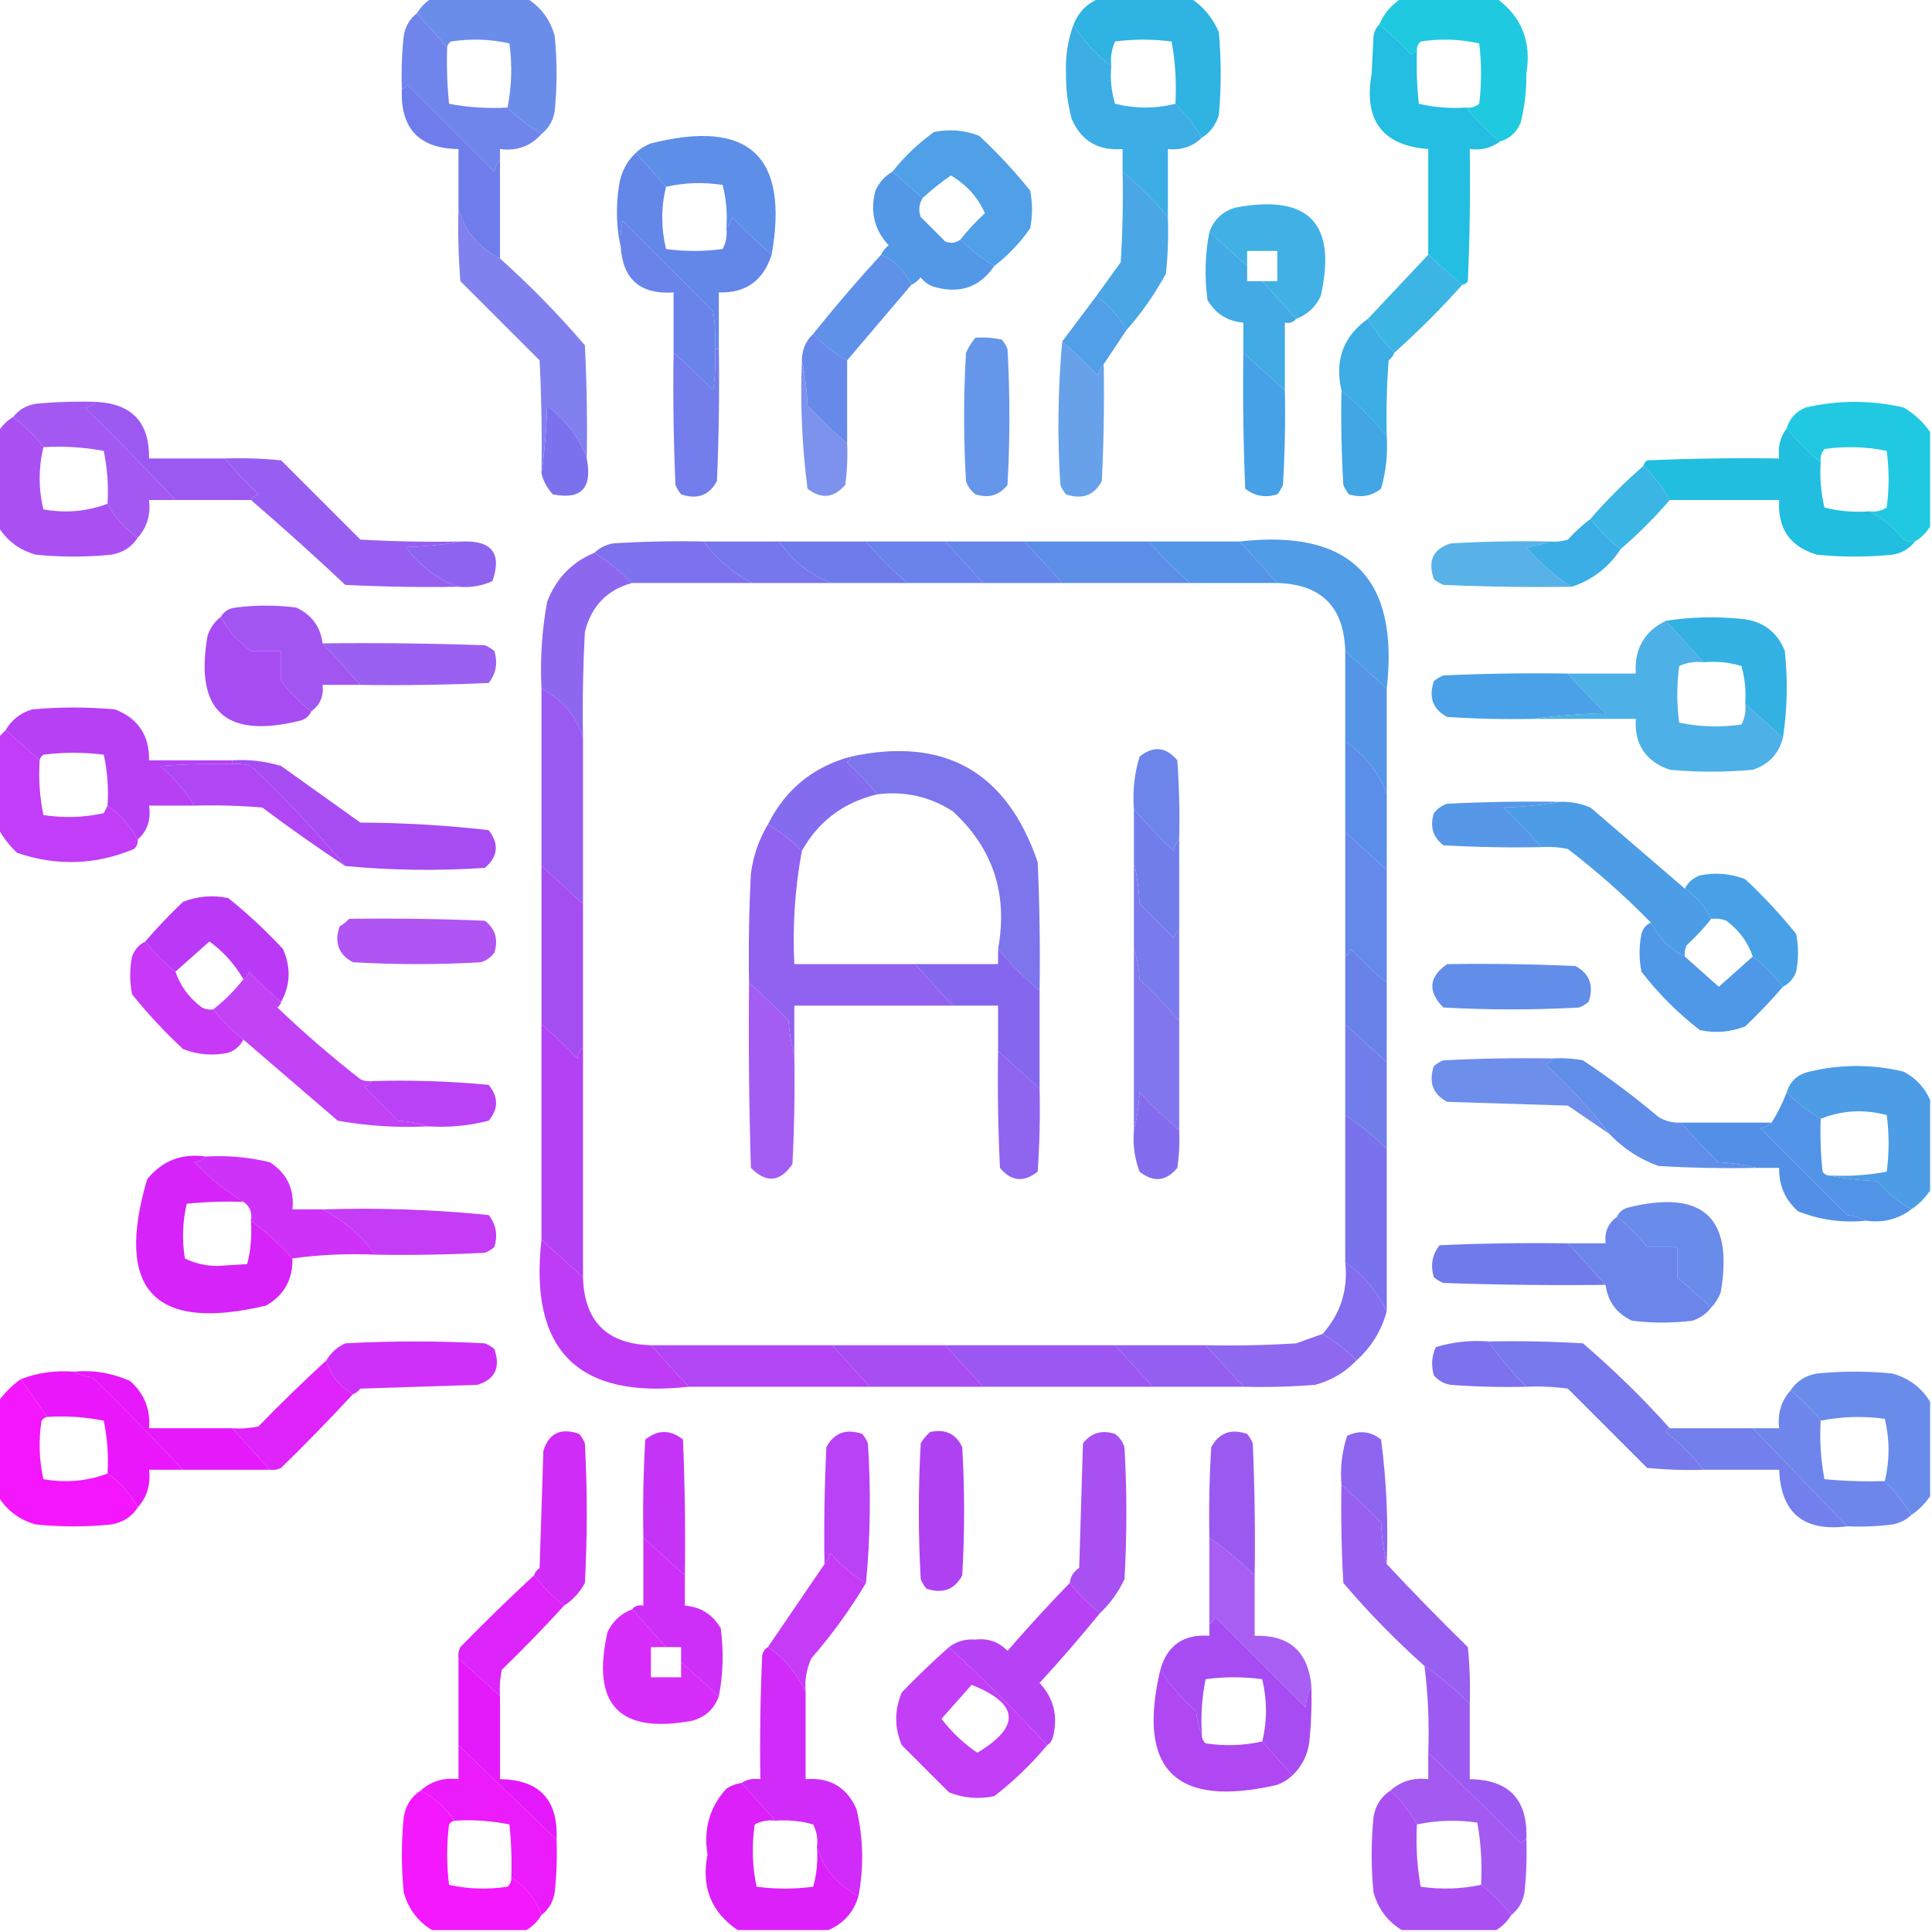 <?xml version="1.0" encoding="UTF-8"?>
<!DOCTYPE svg PUBLIC "-//W3C//DTD SVG 1.1//EN" "http://www.w3.org/Graphics/SVG/1.1/DTD/svg11.dtd">
<svg xmlns="http://www.w3.org/2000/svg" version="1.1" width="512px" height="512px" style="shape-rendering:geometricPrecision; text-rendering:geometricPrecision; image-rendering:optimizeQuality; fill-rule:evenodd; clip-rule:evenodd" xmlns:xlink="http://www.w3.org/1999/xlink">
<g><path style="opacity:0.927" fill="#5f85e9" d="M 114.5,-0.5 C 122.833,-0.5 131.167,-0.5 139.5,-0.5C 143.287,1.797 145.787,5.131 147,9.5C 147.667,16.167 147.667,22.833 147,29.5C 146.576,32.025 145.41,34.025 143.5,35.5C 140.233,33.573 137.233,31.239 134.5,28.5C 135.618,22.916 135.785,17.249 135,11.5C 129.918,10.363 124.751,10.196 119.5,11C 118.944,11.383 118.611,11.883 118.5,12.5C 115.862,9.526 113.195,6.526 110.5,3.5C 111.527,1.806 112.861,0.473 114.5,-0.5 Z"/></g>
<g><path style="opacity:0.983" fill="#2bb2e1" d="M 291.5,-0.5 C 299.5,-0.5 307.5,-0.5 315.5,-0.5C 318.858,1.7 321.358,4.7 323,8.5C 323.667,15.833 323.667,23.167 323,30.5C 322.208,33.106 320.708,35.106 318.5,36.5C 316.573,33.233 314.239,30.233 311.5,27.5C 311.807,21.907 311.473,16.407 310.5,11C 305.5,10.333 300.5,10.333 295.5,11C 294.577,13.041 294.244,15.207 294.5,17.5C 290.434,14.437 287.101,10.771 284.5,6.5C 285.84,3.16 288.173,0.827 291.5,-0.5 Z"/></g>
<g><path style="opacity:0.943" fill="#13c6de" d="M 371.5,-0.5 C 379.833,-0.5 388.167,-0.5 396.5,-0.5C 403.239,4.356 405.906,11.022 404.5,19.5C 404.564,23.919 404.064,28.252 403,32.5C 401.924,35.079 400.091,36.746 397.5,37.5C 394.167,34.833 391.167,31.833 388.5,28.5C 389.822,28.67 390.989,28.337 392,27.5C 392.667,22.167 392.667,16.833 392,11.5C 386.918,10.363 381.751,10.196 376.5,11C 375.748,11.671 375.414,12.504 375.5,13.5C 374.883,13.611 374.383,13.944 374,14.5C 371.297,11.629 368.464,8.962 365.5,6.5C 366.787,3.547 368.787,1.214 371.5,-0.5 Z"/></g>
<g><path style="opacity:0.939" fill="#667eea" d="M 110.5,3.5 C 113.195,6.526 115.862,9.526 118.5,12.5C 118.334,17.511 118.501,22.511 119,27.5C 124.072,28.471 129.238,28.805 134.5,28.5C 137.233,31.239 140.233,33.573 143.5,35.5C 140.631,38.758 136.964,40.091 132.5,39.5C 132.5,40.5 132.5,41.5 132.5,42.5C 131.732,43.263 131.232,44.263 131,45.5C 123.333,37.833 115.667,30.167 108,22.5C 107.617,23.056 107.117,23.389 106.5,23.5C 106.334,18.822 106.501,14.155 107,9.5C 107.424,6.975 108.59,4.975 110.5,3.5 Z"/></g>
<g><path style="opacity:0.976" fill="#1ebce0" d="M 365.5,6.5 C 368.464,8.962 371.297,11.629 374,14.5C 374.383,13.944 374.883,13.611 375.5,13.5C 375.334,18.178 375.501,22.845 376,27.5C 380.066,28.464 384.233,28.797 388.5,28.5C 391.167,31.833 394.167,34.833 397.5,37.5C 395.22,39.223 392.553,39.889 389.5,39.5C 389.667,51.171 389.5,62.838 389,74.5C 388.617,75.056 388.117,75.389 387.5,75.5C 384.5,72.833 381.5,70.167 378.5,67.5C 378.5,58.167 378.5,48.833 378.5,39.5C 366.325,38.553 361.325,31.887 363.5,19.5C 363.667,16.167 363.833,12.833 364,9.5C 364.232,8.263 364.732,7.263 365.5,6.5 Z"/></g>
<g><path style="opacity:0.957" fill="#34aae3" d="M 284.5,6.5 C 287.101,10.771 290.434,14.437 294.5,17.5C 294.18,20.898 294.513,24.232 295.5,27.5C 300.863,28.829 306.197,28.829 311.5,27.5C 314.239,30.233 316.573,33.233 318.5,36.5C 316.044,38.868 313.044,39.868 309.5,39.5C 309.5,45.5 309.5,51.5 309.5,57.5C 305.86,53.194 301.86,49.194 297.5,45.5C 297.5,43.5 297.5,41.5 297.5,39.5C 291.043,40.025 286.543,37.358 284,31.5C 282.948,27.587 282.448,23.587 282.5,19.5C 282.316,14.893 282.983,10.559 284.5,6.5 Z"/></g>
<g><path style="opacity:0.948" fill="#469be6" d="M 263.5,70.5 C 260.208,68.542 257.208,66.209 254.5,63.5C 256.461,61.036 258.628,58.703 261,56.5C 259.191,52.344 256.191,49.011 252,46.5C 249.348,48.32 246.848,50.32 244.5,52.5C 241.833,50.167 239.167,47.833 236.5,45.5C 239.665,41.502 243.332,38.002 247.5,35C 251.625,34.146 255.625,34.48 259.5,36C 264.367,40.532 268.867,45.366 273,50.5C 273.667,53.833 273.667,57.167 273,60.5C 270.332,64.334 267.165,67.668 263.5,70.5 Z"/></g>
<g><path style="opacity:0.965" fill="#588be8" d="M 204.5,67.5 C 200.869,64.371 197.369,61.037 194,57.5C 193.768,58.737 193.268,59.737 192.5,60.5C 192.793,56.563 192.46,52.73 191.5,49C 186.416,48.222 181.416,48.389 176.5,49.5C 173.833,46.5 171.167,43.5 168.5,40.5C 169.6,39.441 170.934,38.608 172.5,38C 198.456,31.459 209.122,41.292 204.5,67.5 Z"/></g>
<g><path style="opacity:0.975" fill="#6c79ea" d="M 132.5,42.5 C 132.5,51.167 132.5,59.833 132.5,68.5C 126.932,65.613 123.266,61.279 121.5,55.5C 121.5,50.167 121.5,44.833 121.5,39.5C 111.037,39.369 106.037,34.035 106.5,23.5C 107.117,23.389 107.617,23.056 108,22.5C 115.667,30.167 123.333,37.833 131,45.5C 131.232,44.263 131.732,43.263 132.5,42.5 Z"/></g>
<g><path style="opacity:0.967" fill="#4e94e6" d="M 236.5,45.5 C 239.167,47.833 241.833,50.167 244.5,52.5C 243.527,54.068 243.36,55.735 244,57.5C 246.167,59.667 248.333,61.833 250.5,64C 251.928,64.579 253.262,64.412 254.5,63.5C 257.208,66.209 260.208,68.542 263.5,70.5C 259.628,76.147 254.295,77.98 247.5,76C 246.069,75.535 244.903,74.701 244,73.5C 243.292,74.38 242.458,75.047 241.5,75.5C 239.833,71.833 237.167,69.167 233.5,67.5C 233.953,66.542 234.619,65.708 235.5,65C 231.695,60.909 230.528,56.075 232,50.5C 232.996,48.34 234.496,46.673 236.5,45.5 Z"/></g>
<g><path style="opacity:0.979" fill="#6084e9" d="M 168.5,40.5 C 171.167,43.5 173.833,46.5 176.5,49.5C 175.175,54.901 175.175,60.401 176.5,66C 181.5,66.667 186.5,66.667 191.5,66C 192.406,64.3 192.739,62.467 192.5,60.5C 193.268,59.737 193.768,58.737 194,57.5C 197.369,61.037 200.869,64.371 204.5,67.5C 202.304,74.371 197.637,77.704 190.5,77.5C 190.5,82.5 190.5,87.5 190.5,92.5C 190.167,92.5 189.833,92.5 189.5,92.5C 189.665,89.15 189.498,85.817 189,82.5C 181,74.5 173,66.5 165,58.5C 164.503,60.81 164.337,63.143 164.5,65.5C 163.349,60.35 163.183,55.016 164,49.5C 164.472,45.889 165.972,42.889 168.5,40.5 Z"/></g>
<g><path style="opacity:0.927" fill="#33abe3" d="M 343.5,84.5 C 340.5,81.167 337.5,77.833 334.5,74.5C 335.833,74.5 337.167,74.5 338.5,74.5C 338.5,71.833 338.5,69.167 338.5,66.5C 335.833,66.5 333.167,66.5 330.5,66.5C 330.5,67.833 330.5,69.167 330.5,70.5C 327.167,67.5 323.833,64.5 320.5,61.5C 321.684,58.151 324.017,55.985 327.5,55C 346.874,51.375 354.374,59.208 350,78.5C 348.594,81.409 346.428,83.409 343.5,84.5 Z"/></g>
<g><path style="opacity:0.965" fill="#667fea" d="M 189.5,92.5 C 189.665,96.182 189.499,99.848 189,103.5C 185.631,99.963 182.131,96.629 178.5,93.5C 178.5,88.167 178.5,82.833 178.5,77.5C 169.75,78.075 165.084,74.075 164.5,65.5C 164.337,63.143 164.503,60.81 165,58.5C 173,66.5 181,74.5 189,82.5C 189.498,85.817 189.665,89.15 189.5,92.5 Z"/></g>
<g><path style="opacity:0.91" fill="#7374ec" d="M 121.5,55.5 C 123.266,61.279 126.932,65.613 132.5,68.5C 140.495,75.662 147.995,83.329 155,91.5C 155.5,101.494 155.666,111.494 155.5,121.5C 153.514,115.971 150.014,111.305 145,107.5C 144.828,113.681 144.328,119.681 143.5,125.5C 143.666,115.494 143.5,105.494 143,95.5C 136,88.5 129,81.5 122,74.5C 121.5,68.175 121.334,61.842 121.5,55.5 Z"/></g>
<g><path style="opacity:0.938" fill="#3fa1e4" d="M 297.5,45.5 C 301.86,49.194 305.86,53.194 309.5,57.5C 309.666,62.511 309.499,67.511 309,72.5C 306.026,77.956 302.526,82.956 298.5,87.5C 296.547,83.88 293.881,80.88 290.5,78.5C 292.657,75.529 294.824,72.529 297,69.5C 297.5,61.507 297.666,53.507 297.5,45.5 Z"/></g>
<g><path style="opacity:0.955" fill="#3aa6e4" d="M 320.5,61.5 C 323.833,64.5 327.167,67.5 330.5,70.5C 330.5,71.833 330.5,73.167 330.5,74.5C 331.833,74.5 333.167,74.5 334.5,74.5C 337.5,77.833 340.5,81.167 343.5,84.5C 342.791,85.404 341.791,85.737 340.5,85.5C 340.5,91.5 340.5,97.5 340.5,103.5C 336.833,100.167 333.167,96.833 329.5,93.5C 329.5,90.833 329.5,88.167 329.5,85.5C 325.316,85.156 322.149,83.156 320,79.5C 319.181,73.319 319.347,67.319 320.5,61.5 Z"/></g>
<g><path style="opacity:0.936" fill="#2fb0e3" d="M 378.5,67.5 C 381.5,70.167 384.5,72.833 387.5,75.5C 381.833,81.833 375.833,87.833 369.5,93.5C 366.761,90.767 364.427,87.767 362.5,84.5C 367.833,78.833 373.167,73.167 378.5,67.5 Z"/></g>
<g><path style="opacity:0.956" fill="#588ce8" d="M 233.5,67.5 C 237.167,69.167 239.833,71.833 241.5,75.5C 235.823,82.207 230.157,88.874 224.5,95.5C 221.488,93.901 218.488,91.567 215.5,88.5C 221.273,81.273 227.273,74.273 233.5,67.5 Z"/></g>
<g><path style="opacity:0.946" fill="#479ae6" d="M 290.5,78.5 C 293.881,80.88 296.547,83.88 298.5,87.5C 296.5,90.5 294.5,93.5 292.5,96.5C 291.732,97.263 291.232,98.263 291,99.5C 287.964,96.296 284.797,93.296 281.5,90.5C 284.5,86.5 287.5,82.5 290.5,78.5 Z"/></g>
<g><path style="opacity:0.968" fill="#36aae4" d="M 362.5,84.5 C 364.427,87.767 366.761,90.767 369.5,93.5C 369.217,94.289 368.717,94.956 368,95.5C 367.5,102.158 367.334,108.825 367.5,115.5C 363.86,111.194 359.86,107.194 355.5,103.5C 353.66,95.44 355.993,89.107 362.5,84.5 Z"/></g>
<g><path style="opacity:0.956" fill="#6084e9" d="M 215.5,88.5 C 218.488,91.567 221.488,93.901 224.5,95.5C 224.5,102.833 224.5,110.167 224.5,117.5C 220.869,114.371 217.369,111.037 214,107.5C 213.824,103.312 213.324,99.312 212.5,95.5C 212.552,92.654 213.552,90.32 215.5,88.5 Z"/></g>
<g><path style="opacity:0.959" fill="#6e78ea" d="M 189.5,92.5 C 189.833,92.5 190.167,92.5 190.5,92.5C 190.667,104.171 190.5,115.838 190,127.5C 187.947,131.292 184.781,132.458 180.5,131C 179.874,130.25 179.374,129.416 179,128.5C 178.5,116.838 178.333,105.171 178.5,93.5C 182.131,96.629 185.631,99.963 189,103.5C 189.499,99.848 189.665,96.182 189.5,92.5 Z"/></g>
<g><path style="opacity:0.871" fill="#4f93e6" d="M 281.5,90.5 C 284.797,93.296 287.964,96.296 291,99.5C 291.232,98.263 291.732,97.263 292.5,96.5C 292.666,106.839 292.5,117.172 292,127.5C 289.947,131.292 286.781,132.458 282.5,131C 281.874,130.25 281.374,129.416 281,128.5C 280.188,115.758 280.354,103.091 281.5,90.5 Z"/></g>
<g><path style="opacity:0.85" fill="#667fea" d="M 212.5,95.5 C 213.324,99.312 213.824,103.312 214,107.5C 217.369,111.037 220.869,114.371 224.5,117.5C 224.665,121.182 224.499,124.848 224,128.5C 220.952,132.01 217.619,132.343 214,129.5C 212.544,118.269 212.044,106.936 212.5,95.5 Z"/></g>
<g><path style="opacity:0.972" fill="#419ee5" d="M 329.5,93.5 C 333.167,96.833 336.833,100.167 340.5,103.5C 340.666,111.84 340.5,120.173 340,128.5C 339.626,129.416 339.126,130.25 338.5,131C 335.331,131.978 332.497,131.478 330,129.5C 329.5,117.505 329.333,105.505 329.5,93.5 Z"/></g>
<g><path style="opacity:0.964" fill="#3ba3e4" d="M 355.5,103.5 C 359.86,107.194 363.86,111.194 367.5,115.5C 367.809,120.267 367.309,124.934 366,129.5C 363.503,131.478 360.669,131.978 357.5,131C 356.874,130.25 356.374,129.416 356,128.5C 355.5,120.173 355.334,111.84 355.5,103.5 Z"/></g>
<g><path style="opacity:0.943" fill="#9f4ff1" d="M 25.5,106.5 C 24.738,107.268 23.738,107.768 22.5,108C 30.702,116.035 38.702,124.202 46.5,132.5C 44.167,132.5 41.833,132.5 39.5,132.5C 39.976,136.378 38.976,139.712 36.5,142.5C 33.097,140.1 30.43,137.1 28.5,133.5C 28.777,128.767 28.444,124.1 27.5,119.5C 22.208,118.505 16.875,118.172 11.5,118.5C 9.167,115.5 6.5,112.833 3.5,110.5C 4.975,108.59 6.975,107.424 9.5,107C 14.823,106.501 20.156,106.334 25.5,106.5 Z"/></g>
<g><path style="opacity:0.963" fill="#9953f0" d="M 25.5,106.5 C 34.996,106.996 39.662,111.996 39.5,121.5C 46.167,121.5 52.833,121.5 59.5,121.5C 62.296,124.797 65.296,127.964 68.5,131C 67.584,131.278 66.918,131.778 66.5,132.5C 59.833,132.5 53.167,132.5 46.5,132.5C 38.702,124.202 30.702,116.035 22.5,108C 23.738,107.768 24.738,107.268 25.5,106.5 Z"/></g>
<g><path style="opacity:0.979" fill="#7a6eed" d="M 155.5,121.5 C 157.037,129.348 154.037,132.515 146.5,131C 145.029,129.417 144.029,127.583 143.5,125.5C 144.328,119.681 144.828,113.681 145,107.5C 150.014,111.305 153.514,115.971 155.5,121.5 Z"/></g>
<g><path style="opacity:0.913" fill="#588ce8" d="M 258.5,89.5 C 260.857,89.337 263.19,89.503 265.5,90C 266.126,90.75 266.626,91.584 267,92.5C 267.667,104.5 267.667,116.5 267,128.5C 264.833,131.287 261.999,132.12 258.5,131C 257.299,130.097 256.465,128.931 256,127.5C 255.333,116.167 255.333,104.833 256,93.5C 256.662,92.016 257.496,90.683 258.5,89.5 Z"/></g>
<g><path style="opacity:0.951" fill="#a648f3" d="M 3.5,110.5 C 6.5,112.833 9.167,115.5 11.5,118.5C 10.189,124 10.189,129.5 11.5,135C 17.455,136.042 23.122,135.542 28.5,133.5C 30.43,137.1 33.097,140.1 36.5,142.5C 34.88,144.984 32.547,146.484 29.5,147C 22.833,147.667 16.167,147.667 9.5,147C 5.131,145.787 1.797,143.287 -0.5,139.5C -0.5,131.167 -0.5,122.833 -0.5,114.5C 0.473,112.861 1.806,111.527 3.5,110.5 Z"/></g>
<g><path style="opacity:0.982" fill="#1ebde0" d="M 473.5,113.5 C 476.167,116.833 479.167,119.833 482.5,122.5C 482.234,126.571 482.567,130.571 483.5,134.5C 487.445,135.491 491.445,135.824 495.5,135.5C 498.871,137.354 501.871,139.854 504.5,143C 505.448,143.483 506.448,143.649 507.5,143.5C 506.025,145.41 504.025,146.576 501.5,147C 494.833,147.667 488.167,147.667 481.5,147C 474.342,144.862 471.009,140.029 471.5,132.5C 461.833,132.5 452.167,132.5 442.5,132.5C 440.901,129.488 438.567,126.488 435.5,123.5C 435.611,122.883 435.944,122.383 436.5,122C 448.162,121.5 459.829,121.333 471.5,121.5C 471.111,118.447 471.777,115.78 473.5,113.5 Z"/></g>
<g><path style="opacity:0.944" fill="#14c6df" d="M 511.5,114.5 C 511.5,122.833 511.5,131.167 511.5,139.5C 510.527,141.139 509.194,142.473 507.5,143.5C 506.448,143.649 505.448,143.483 504.5,143C 501.871,139.854 498.871,137.354 495.5,135.5C 497.144,135.714 498.644,135.38 500,134.5C 500.667,129.5 500.667,124.5 500,119.5C 494.584,118.361 489.084,118.194 483.5,119C 482.663,120.011 482.33,121.178 482.5,122.5C 479.167,119.833 476.167,116.833 473.5,113.5C 474.254,110.909 475.921,109.076 478.5,108C 487.167,106 495.833,106 504.5,108C 507.358,109.694 509.691,111.861 511.5,114.5 Z"/></g>
<g><path style="opacity:0.96" fill="#9359f0" d="M 59.5,121.5 C 64.511,121.334 69.511,121.501 74.5,122C 81.5,129 88.5,136 95.5,143C 104.494,143.5 113.494,143.666 122.5,143.5C 117.684,144.326 112.684,144.826 107.5,145C 111.305,150.014 115.971,153.514 121.5,155.5C 111.494,155.666 101.494,155.5 91.5,155C 83.276,147.271 74.943,139.771 66.5,132.5C 66.918,131.778 67.584,131.278 68.5,131C 65.296,127.964 62.296,124.797 59.5,121.5 Z"/></g>
<g><path style="opacity:0.938" fill="#2eb1e3" d="M 435.5,123.5 C 438.567,126.488 440.901,129.488 442.5,132.5C 438.5,137.167 434.167,141.5 429.5,145.5C 426.5,143.167 423.833,140.5 421.5,137.5C 425.833,132.5 430.5,127.833 435.5,123.5 Z"/></g>
<g><path style="opacity:0.968" fill="#34abe4" d="M 421.5,137.5 C 423.833,140.5 426.5,143.167 429.5,145.5C 426.281,150.397 421.948,153.731 416.5,155.5C 412.124,152.637 408.124,149.137 404.5,145C 406.708,144.809 408.708,144.309 410.5,143.5C 412.199,143.66 413.866,143.494 415.5,143C 417.37,140.96 419.37,139.127 421.5,137.5 Z"/></g>
<g><path style="opacity:0.98" fill="#7a6eec" d="M 186.5,143.5 C 190.008,148.357 194.341,152.024 199.5,154.5C 188.833,154.5 178.167,154.5 167.5,154.5C 164.436,151.43 161.103,148.763 157.5,146.5C 158.842,145.207 160.509,144.374 162.5,144C 170.493,143.5 178.493,143.334 186.5,143.5 Z"/></g>
<g><path style="opacity:0.98" fill="#7374ec" d="M 186.5,143.5 C 193.167,143.5 199.833,143.5 206.5,143.5C 210.106,148.801 214.772,152.468 220.5,154.5C 213.5,154.5 206.5,154.5 199.5,154.5C 194.341,152.024 190.008,148.357 186.5,143.5 Z"/></g>
<g><path style="opacity:0.978" fill="#6d79eb" d="M 206.5,143.5 C 214.167,143.5 221.833,143.5 229.5,143.5C 232.86,147.527 236.527,151.194 240.5,154.5C 233.833,154.5 227.167,154.5 220.5,154.5C 214.772,152.468 210.106,148.801 206.5,143.5 Z"/></g>
<g><path style="opacity:0.971" fill="#667fea" d="M 229.5,143.5 C 236.5,143.5 243.5,143.5 250.5,143.5C 253.833,147.167 257.167,150.833 260.5,154.5C 253.833,154.5 247.167,154.5 240.5,154.5C 236.527,151.194 232.86,147.527 229.5,143.5 Z"/></g>
<g><path style="opacity:0.97" fill="#6084e9" d="M 250.5,143.5 C 257.5,143.5 264.5,143.5 271.5,143.5C 274.833,147.167 278.167,150.833 281.5,154.5C 274.5,154.5 267.5,154.5 260.5,154.5C 257.167,150.833 253.833,147.167 250.5,143.5 Z"/></g>
<g><path style="opacity:0.97" fill="#588be8" d="M 271.5,143.5 C 282.5,143.5 293.5,143.5 304.5,143.5C 307.86,147.527 311.527,151.194 315.5,154.5C 304.167,154.5 292.833,154.5 281.5,154.5C 278.167,150.833 274.833,147.167 271.5,143.5 Z"/></g>
<g><path style="opacity:0.97" fill="#4f92e7" d="M 304.5,143.5 C 312.5,143.5 320.5,143.5 328.5,143.5C 331.833,147.167 335.167,150.833 338.5,154.5C 330.833,154.5 323.167,154.5 315.5,154.5C 311.527,151.194 307.86,147.527 304.5,143.5 Z"/></g>
<g><path style="opacity:0.959" fill="#4998e6" d="M 328.5,143.5 C 357.833,140.167 370.833,153.167 367.5,182.5C 363.833,179.167 360.167,175.833 356.5,172.5C 356.167,160.833 350.167,154.833 338.5,154.5C 335.167,150.833 331.833,147.167 328.5,143.5 Z"/></g>
<g><path style="opacity:0.845" fill="#3ba4e3" d="M 410.5,143.5 C 408.708,144.309 406.708,144.809 404.5,145C 408.124,149.137 412.124,152.637 416.5,155.5C 405.162,155.667 393.828,155.5 382.5,155C 381.584,154.626 380.75,154.126 380,153.5C 378.282,148.615 379.782,145.449 384.5,144C 393.16,143.5 401.827,143.334 410.5,143.5 Z"/></g>
<g><path style="opacity:0.975" fill="#8b60ef" d="M 122.5,143.5 C 130.386,143.206 133.053,146.706 130.5,154C 127.649,155.289 124.649,155.789 121.5,155.5C 115.971,153.514 111.305,150.014 107.5,145C 112.684,144.826 117.684,144.326 122.5,143.5 Z"/></g>
<g><path style="opacity:0.958" fill="#9f4ef1" d="M 85.5,170.5 C 88.833,174.167 92.167,177.833 95.5,181.5C 92.167,181.5 88.833,181.5 85.5,181.5C 85.818,184.481 84.818,186.815 82.5,188.5C 79.5,186.167 76.833,183.5 74.5,180.5C 74.5,177.833 74.5,175.167 74.5,172.5C 71.833,172.5 69.167,172.5 66.5,172.5C 63.126,170.126 60.459,167.126 58.5,163.5C 59.347,162.034 60.68,161.2 62.5,161C 67.833,160.333 73.167,160.333 78.5,161C 82.597,162.922 84.93,166.088 85.5,170.5 Z"/></g>
<g><path style="opacity:0.967" fill="#2eafe2" d="M 472.5,195.5 C 469.167,192.5 465.833,189.5 462.5,186.5C 462.751,183.091 462.417,179.758 461.5,176.5C 458.232,175.513 454.898,175.18 451.5,175.5C 448.167,171.833 444.833,168.167 441.5,164.5C 448.138,163.502 454.805,163.335 461.5,164C 467.1,164.541 470.934,167.374 473,172.5C 473.822,180.345 473.656,188.011 472.5,195.5 Z"/></g>
<g><path style="opacity:0.961" fill="#8962ee" d="M 157.5,146.5 C 161.103,148.763 164.436,151.43 167.5,154.5C 160.849,156.32 156.682,160.653 155,167.5C 154.5,176.827 154.334,186.161 154.5,195.5C 152.734,189.721 149.068,185.387 143.5,182.5C 143.104,174.747 143.604,167.08 145,159.5C 147.347,153.322 151.513,148.988 157.5,146.5 Z"/></g>
<g><path style="opacity:0.98" fill="#a549f2" d="M 58.5,163.5 C 60.459,167.126 63.126,170.126 66.5,172.5C 69.167,172.5 71.833,172.5 74.5,172.5C 74.5,175.167 74.5,177.833 74.5,180.5C 76.833,183.5 79.5,186.167 82.5,188.5C 81.942,189.79 80.942,190.623 79.5,191C 59.708,195.869 51.541,188.369 55,168.5C 55.697,166.416 56.864,164.749 58.5,163.5 Z"/></g>
<g><path style="opacity:0.943" fill="#9457f0" d="M 85.5,170.5 C 99.837,170.333 114.171,170.5 128.5,171C 129.416,171.374 130.25,171.874 131,172.5C 131.978,175.669 131.478,178.503 129.5,181C 118.172,181.5 106.838,181.667 95.5,181.5C 92.167,177.833 88.833,174.167 85.5,170.5 Z"/></g>
<g><path style="opacity:0.969" fill="#5092e7" d="M 356.5,172.5 C 360.167,175.833 363.833,179.167 367.5,182.5C 367.5,191.833 367.5,201.167 367.5,210.5C 365.468,204.772 361.801,200.106 356.5,196.5C 356.5,188.5 356.5,180.5 356.5,172.5 Z"/></g>
<g><path style="opacity:0.957" fill="#439de5" d="M 415.5,178.5 C 418.629,182.131 421.963,185.631 425.5,189C 418.987,189.172 412.653,189.672 406.5,190.5C 398.826,190.666 391.159,190.5 383.5,190C 379.708,187.947 378.542,184.781 380,180.5C 380.75,179.874 381.584,179.374 382.5,179C 393.495,178.5 404.495,178.333 415.5,178.5 Z"/></g>
<g><path style="opacity:0.894" fill="#38a7e3" d="M 441.5,164.5 C 444.833,168.167 448.167,171.833 451.5,175.5C 449.208,175.244 447.041,175.577 445,176.5C 444.333,181.5 444.333,186.5 445,191.5C 450.416,192.639 455.916,192.806 461.5,192C 462.406,190.301 462.739,188.467 462.5,186.5C 465.833,189.5 469.167,192.5 472.5,195.5C 471.415,199.754 468.748,202.587 464.5,204C 457.167,204.667 449.833,204.667 442.5,204C 436.092,201.761 433.092,197.261 433.5,190.5C 424.5,190.5 415.5,190.5 406.5,190.5C 412.653,189.672 418.987,189.172 425.5,189C 421.963,185.631 418.629,182.131 415.5,178.5C 421.5,178.5 427.5,178.5 433.5,178.5C 433.084,171.991 435.751,167.324 441.5,164.5 Z"/></g>
<g><path style="opacity:0.972" fill="#b53bf4" d="M 61.5,201.5 C 61.5,201.833 61.5,202.167 61.5,202.5C 55.158,202.334 48.825,202.5 42.5,203C 46.107,206.098 49.107,209.598 51.5,213.5C 47.5,213.5 43.5,213.5 39.5,213.5C 40.075,217.155 39.075,220.155 36.5,222.5C 34.57,218.9 31.903,215.9 28.5,213.5C 28.8,208.901 28.467,204.401 27.5,200C 22.167,199.333 16.833,199.333 11.5,200C 10.944,200.383 10.611,200.883 10.5,201.5C 7.5,198.833 4.5,196.167 1.5,193.5C 3.071,190.769 5.405,188.935 8.5,188C 15.833,187.333 23.167,187.333 30.5,188C 36.622,190.408 39.622,194.908 39.5,201.5C 46.833,201.5 54.167,201.5 61.5,201.5 Z"/></g>
<g><path style="opacity:0.952" fill="#be34f6" d="M 1.5,193.5 C 4.5,196.167 7.5,198.833 10.5,201.5C 10.197,206.43 10.531,211.263 11.5,216C 16.864,216.829 22.198,216.663 27.5,215.5C 27.863,214.817 28.196,214.15 28.5,213.5C 31.903,215.9 34.57,218.9 36.5,222.5C 36.586,223.496 36.252,224.329 35.5,225C 25.308,229.246 14.974,229.58 4.5,226C 2.45,224.035 0.783,221.868 -0.5,219.5C -0.5,211.5 -0.5,203.5 -0.5,195.5C 0.167,194.833 0.833,194.167 1.5,193.5 Z"/></g>
<g><path style="opacity:0.961" fill="#7870ec" d="M 275.5,262.5 C 271.473,259.14 267.806,255.473 264.5,251.5C 267.172,236.979 263.172,224.812 252.5,215C 246.389,211.094 239.722,209.594 232.5,210.5C 230.038,207.536 227.371,204.703 224.5,202C 225.056,201.617 225.389,201.117 225.5,200.5C 250.309,195.154 266.809,204.487 275,228.5C 275.5,239.828 275.667,251.162 275.5,262.5 Z"/></g>
<g><path style="opacity:0.952" fill="#667fea" d="M 312.5,222.5 C 311.732,223.263 311.232,224.263 311,225.5C 307.268,221.938 303.768,218.271 300.5,214.5C 300.121,209.703 300.621,205.036 302,200.5C 305.696,197.575 309.029,197.908 312,201.5C 312.5,208.492 312.666,215.492 312.5,222.5 Z"/></g>
<g><path style="opacity:0.972" fill="#ad42f4" d="M 61.5,202.5 C 63.199,202.34 64.866,202.506 66.5,203C 75.425,211.421 83.759,220.254 91.5,229.5C 84.064,224.578 76.731,219.411 69.5,214C 63.509,213.501 57.509,213.334 51.5,213.5C 49.107,209.598 46.107,206.098 42.5,203C 48.825,202.5 55.158,202.334 61.5,202.5 Z"/></g>
<g><path style="opacity:0.971" fill="#8268ed" d="M 225.5,200.5 C 225.389,201.117 225.056,201.617 224.5,202C 227.371,204.703 230.038,207.536 232.5,210.5C 223.601,212.607 216.935,217.607 212.5,225.5C 209.767,222.761 206.767,220.427 203.5,218.5C 208.113,209.224 215.447,203.224 225.5,200.5 Z"/></g>
<g><path style="opacity:0.969" fill="#9656f0" d="M 143.5,182.5 C 149.068,185.387 152.734,189.721 154.5,195.5C 154.5,210.167 154.5,224.833 154.5,239.5C 150.833,236.167 147.167,232.833 143.5,229.5C 143.5,213.833 143.5,198.167 143.5,182.5 Z"/></g>
<g><path style="opacity:0.969" fill="#578be8" d="M 356.5,196.5 C 361.801,200.106 365.468,204.772 367.5,210.5C 367.5,217.167 367.5,223.833 367.5,230.5C 363.833,227.167 360.167,223.833 356.5,220.5C 356.5,212.5 356.5,204.5 356.5,196.5 Z"/></g>
<g><path style="opacity:0.984" fill="#a648f2" d="M 61.5,202.5 C 61.5,202.167 61.5,201.833 61.5,201.5C 65.936,201.21 70.269,201.71 74.5,203C 81.5,208 88.5,213 95.5,218C 106.93,218.043 118.263,218.71 129.5,220C 132.333,223.663 132,226.996 128.5,230C 115.993,230.827 103.66,230.66 91.5,229.5C 83.759,220.254 75.425,211.421 66.5,203C 64.866,202.506 63.199,202.34 61.5,202.5 Z"/></g>
<g><path style="opacity:0.955" fill="#4f93e7" d="M 413.5,212.5 C 408.684,213.326 403.684,213.826 398.5,214C 402.037,217.369 405.371,220.869 408.5,224.5C 399.827,224.666 391.16,224.5 382.5,224C 379.713,221.833 378.88,218.999 380,215.5C 380.903,214.299 382.069,213.465 383.5,213C 393.494,212.5 403.494,212.334 413.5,212.5 Z"/></g>
<g><path style="opacity:0.965" fill="#4899e6" d="M 413.5,212.5 C 416.271,212.421 418.937,212.921 421.5,214C 429.865,221.174 438.198,228.341 446.5,235.5C 449.573,237.569 451.906,240.236 453.5,243.5C 451.539,245.963 449.372,248.297 447,250.5C 446.517,251.448 446.351,252.448 446.5,253.5C 442.5,251.5 439.5,248.5 437.5,244.5C 430.658,237.494 423.325,230.994 415.5,225C 413.19,224.503 410.857,224.337 408.5,224.5C 405.371,220.869 402.037,217.369 398.5,214C 403.684,213.826 408.684,213.326 413.5,212.5 Z"/></g>
<g><path style="opacity:0.965" fill="#6d79eb" d="M 300.5,214.5 C 303.768,218.271 307.268,221.938 311,225.5C 311.232,224.263 311.732,223.263 312.5,222.5C 312.5,230.5 312.5,238.5 312.5,246.5C 311.778,246.918 311.278,247.584 311,248.5C 308,245.5 305,242.5 302,239.5C 301.823,235.644 301.323,231.977 300.5,228.5C 300.5,223.833 300.5,219.167 300.5,214.5 Z"/></g>
<g><path style="opacity:0.964" fill="#5f85e9" d="M 356.5,220.5 C 360.167,223.833 363.833,227.167 367.5,230.5C 367.5,240.5 367.5,250.5 367.5,260.5C 364.203,257.704 361.036,254.704 358,251.5C 357.722,252.416 357.222,253.082 356.5,253.5C 356.5,242.5 356.5,231.5 356.5,220.5 Z"/></g>
<g><path style="opacity:0.964" fill="#429ee5" d="M 472.5,261.5 C 470.14,258.473 467.473,255.806 464.5,253.5C 463.221,249.698 460.888,246.531 457.5,244C 456.207,243.51 454.873,243.343 453.5,243.5C 451.906,240.236 449.573,237.569 446.5,235.5C 447.343,233.827 448.676,232.66 450.5,232C 454.625,231.146 458.625,231.48 462.5,233C 467.367,237.532 471.867,242.366 476,247.5C 476.667,250.833 476.667,254.167 476,257.5C 475.34,259.324 474.173,260.657 472.5,261.5 Z"/></g>
<g><path style="opacity:0.985" fill="#ba37f6" d="M 74.5,265.5 C 71.536,263.038 68.703,260.371 66,257.5C 65.722,258.416 65.222,259.082 64.5,259.5C 62.257,255.585 59.257,252.251 55.5,249.5C 52.48,252.189 49.48,254.856 46.5,257.5C 43.5,255.167 40.833,252.5 38.5,249.5C 41.629,245.869 44.963,242.369 48.5,239C 52.375,237.48 56.375,237.146 60.5,238C 65.634,242.133 70.468,246.633 75,251.5C 77.138,256.381 76.971,261.048 74.5,265.5 Z"/></g>
<g><path style="opacity:0.957" fill="#7374ec" d="M 300.5,228.5 C 301.323,231.977 301.823,235.644 302,239.5C 305,242.5 308,245.5 311,248.5C 311.278,247.584 311.778,246.918 312.5,246.5C 312.5,254.5 312.5,262.5 312.5,270.5C 309.232,266.729 305.732,263.062 302,259.5C 301.817,256.635 301.317,253.969 300.5,251.5C 300.5,243.833 300.5,236.167 300.5,228.5 Z"/></g>
<g><path style="opacity:0.961" fill="#8e5def" d="M 203.5,218.5 C 206.767,220.427 209.767,222.761 212.5,225.5C 210.671,235.379 210.004,245.379 210.5,255.5C 221.167,255.5 231.833,255.5 242.5,255.5C 245.833,259.167 249.167,262.833 252.5,266.5C 238.5,266.5 224.5,266.5 210.5,266.5C 210.5,270.833 210.5,275.167 210.5,279.5C 209.681,276.695 209.181,273.695 209,270.5C 205.631,266.963 202.131,263.629 198.5,260.5C 198.334,250.828 198.5,241.161 199,231.5C 199.635,226.757 201.135,222.424 203.5,218.5 Z"/></g>
<g><path style="opacity:0.917" fill="#aa45f3" d="M 92.5,243.5 C 104.505,243.333 116.505,243.5 128.5,244C 131.287,246.167 132.12,249.001 131,252.5C 130.097,253.701 128.931,254.535 127.5,255C 116.167,255.667 104.833,255.667 93.5,255C 89.708,252.947 88.542,249.781 90,245.5C 90.995,244.934 91.828,244.267 92.5,243.5 Z"/></g>
<g><path style="opacity:0.98" fill="#4b96e6" d="M 437.5,244.5 C 439.5,248.5 442.5,251.5 446.5,253.5C 449.48,256.144 452.48,258.811 455.5,261.5C 458.52,258.811 461.52,256.144 464.5,253.5C 467.473,255.806 470.14,258.473 472.5,261.5C 469.371,265.131 466.037,268.631 462.5,272C 458.625,273.52 454.625,273.854 450.5,273C 444.667,268.5 439.5,263.333 435,257.5C 434.333,254.167 434.333,250.833 435,247.5C 435.377,246.058 436.21,245.058 437.5,244.5 Z"/></g>
<g><path style="opacity:0.951" fill="#c42ff7" d="M 38.5,249.5 C 40.833,252.5 43.5,255.167 46.5,257.5C 47.779,261.302 50.112,264.469 53.5,267C 54.448,267.483 55.448,267.649 56.5,267.5C 58.833,270.5 61.5,273.167 64.5,275.5C 63.657,277.173 62.324,278.34 60.5,279C 56.375,279.854 52.375,279.52 48.5,278C 43.633,273.468 39.133,268.634 35,263.5C 34.333,260.167 34.333,256.833 35,253.5C 35.66,251.676 36.827,250.343 38.5,249.5 Z"/></g>
<g><path style="opacity:0.974" fill="#667fe9" d="M 367.5,260.5 C 367.5,267.5 367.5,274.5 367.5,281.5C 363.833,278.167 360.167,274.833 356.5,271.5C 356.5,265.5 356.5,259.5 356.5,253.5C 357.222,253.082 357.722,252.416 358,251.5C 361.036,254.704 364.203,257.704 367.5,260.5 Z"/></g>
<g><path style="opacity:0.985" fill="#8366ee" d="M 264.5,251.5 C 267.806,255.473 271.473,259.14 275.5,262.5C 275.5,271.167 275.5,279.833 275.5,288.5C 271.833,285.167 268.167,281.833 264.5,278.5C 264.5,274.5 264.5,270.5 264.5,266.5C 260.5,266.5 256.5,266.5 252.5,266.5C 249.167,262.833 245.833,259.167 242.5,255.5C 249.833,255.5 257.167,255.5 264.5,255.5C 264.5,254.167 264.5,252.833 264.5,251.5 Z"/></g>
<g><path style="opacity:0.952" fill="#5a89e8" d="M 383.5,255.5 C 394.838,255.333 406.172,255.5 417.5,256C 421.292,258.053 422.458,261.219 421,265.5C 420.25,266.126 419.416,266.626 418.5,267C 406.5,267.667 394.5,267.667 382.5,267C 378.297,262.731 378.63,258.897 383.5,255.5 Z"/></g>
<g><path style="opacity:0.926" fill="#be34f6" d="M 74.5,265.5 C 74.389,266.117 74.056,266.617 73.5,267C 80.538,273.707 87.872,280.04 95.5,286C 96.448,286.483 97.448,286.649 98.5,286.5C 98.082,287.222 97.416,287.722 96.5,288C 99.5,291 102.5,294 105.5,297C 108.365,297.183 111.031,297.683 113.5,298.5C 105.415,298.901 97.415,298.401 89.5,297C 81.135,289.826 72.802,282.659 64.5,275.5C 61.5,273.167 58.833,270.5 56.5,267.5C 59.5,265.167 62.167,262.5 64.5,259.5C 65.222,259.082 65.722,258.416 66,257.5C 68.703,260.371 71.536,263.038 74.5,265.5 Z"/></g>
<g><path style="opacity:0.977" fill="#a34bf2" d="M 143.5,229.5 C 147.167,232.833 150.833,236.167 154.5,239.5C 154.5,252.167 154.5,264.833 154.5,277.5C 153.732,278.263 153.232,279.263 153,280.5C 149.964,277.296 146.797,274.296 143.5,271.5C 143.5,257.5 143.5,243.5 143.5,229.5 Z"/></g>
<g><path style="opacity:0.938" fill="#7a6eec" d="M 300.5,251.5 C 301.317,253.969 301.817,256.635 302,259.5C 305.732,263.062 309.232,266.729 312.5,270.5C 312.5,280.167 312.5,289.833 312.5,299.5C 308.869,296.371 305.369,293.037 302,289.5C 301.821,293.025 301.321,296.359 300.5,299.5C 300.5,283.5 300.5,267.5 300.5,251.5 Z"/></g>
<g><path style="opacity:0.966" fill="#6d79eb" d="M 356.5,271.5 C 360.167,274.833 363.833,278.167 367.5,281.5C 367.5,289.167 367.5,296.833 367.5,304.5C 364.105,301.098 360.438,298.098 356.5,295.5C 356.5,287.5 356.5,279.5 356.5,271.5 Z"/></g>
<g><path style="opacity:0.912" fill="#6084e9" d="M 411.5,280.5 C 411.082,281.222 410.416,281.722 409.5,282C 416.062,288.031 421.729,294.198 426.5,300.5C 422.862,298.01 419.195,295.51 415.5,293C 404.833,292.667 394.167,292.333 383.5,292C 379.708,289.947 378.542,286.781 380,282.5C 380.75,281.874 381.584,281.374 382.5,281C 392.161,280.5 401.828,280.334 411.5,280.5 Z"/></g>
<g><path style="opacity:0.958" fill="#5a8ae8" d="M 411.5,280.5 C 414.187,280.336 416.854,280.503 419.5,281C 426.45,285.615 433.116,290.615 439.5,296C 441.345,297.128 443.345,297.628 445.5,297.5C 448.629,301.131 451.963,304.631 455.5,308C 459.025,308.179 462.359,308.679 465.5,309.5C 456.827,309.666 448.16,309.5 439.5,309C 434.451,307.15 430.117,304.316 426.5,300.5C 421.729,294.198 416.062,288.031 409.5,282C 410.416,281.722 411.082,281.222 411.5,280.5 Z"/></g>
<g><path style="opacity:0.963" fill="#4799e5" d="M 511.5,291.5 C 511.5,299.5 511.5,307.5 511.5,315.5C 510.194,317.473 508.527,319.139 506.5,320.5C 503.101,318.612 500.101,316.112 497.5,313C 492.981,312.825 488.647,312.325 484.5,311.5C 489.762,311.805 494.928,311.471 500,310.5C 500.667,305.5 500.667,300.5 500,295.5C 493.959,293.907 488.126,294.24 482.5,296.5C 479.233,294.573 476.233,292.239 473.5,289.5C 474.359,286.548 476.359,284.715 479.5,284C 487.833,282 496.167,282 504.5,284C 507.746,285.742 510.079,288.242 511.5,291.5 Z"/></g>
<g><path style="opacity:0.925" fill="#9d50f1" d="M 198.5,260.5 C 202.131,263.629 205.631,266.963 209,270.5C 209.181,273.695 209.681,276.695 210.5,279.5C 210.666,289.172 210.5,298.839 210,308.5C 206.74,313.285 203.073,313.619 199,309.5C 198.5,293.17 198.333,276.837 198.5,260.5 Z"/></g>
<g><path style="opacity:0.958" fill="#b73af5" d="M 98.5,286.5 C 108.886,286.191 119.219,286.524 129.5,287.5C 132.122,290.703 132.122,293.87 129.5,297C 124.264,298.339 118.93,298.839 113.5,298.5C 111.031,297.683 108.365,297.183 105.5,297C 102.5,294 99.5,291 96.5,288C 97.416,287.722 98.082,287.222 98.5,286.5 Z"/></g>
<g><path style="opacity:0.961" fill="#8b5fef" d="M 264.5,278.5 C 268.167,281.833 271.833,285.167 275.5,288.5C 275.666,295.841 275.5,303.174 275,310.5C 271.304,313.425 267.971,313.092 265,309.5C 264.5,299.172 264.334,288.839 264.5,278.5 Z"/></g>
<g><path style="opacity:0.97" fill="#8267ee" d="M 312.5,299.5 C 312.665,302.85 312.498,306.183 312,309.5C 309.029,313.092 305.696,313.425 302,310.5C 300.663,306.974 300.163,303.308 300.5,299.5C 301.321,296.359 301.821,293.025 302,289.5C 305.369,293.037 308.869,296.371 312.5,299.5 Z"/></g>
<g><path style="opacity:0.985" fill="#4f93e7" d="M 473.5,289.5 C 476.233,292.239 479.233,294.573 482.5,296.5C 482.334,301.179 482.501,305.845 483,310.5C 483.383,311.056 483.883,311.389 484.5,311.5C 488.647,312.325 492.981,312.825 497.5,313C 500.101,316.112 503.101,318.612 506.5,320.5C 503.032,323.114 499.032,324.114 494.5,323.5C 493.048,322.698 491.382,322.198 489.5,322C 481.833,314.333 474.167,306.667 466.5,299C 467.737,298.768 468.737,298.268 469.5,297.5C 471.047,295.032 472.38,292.365 473.5,289.5 Z"/></g>
<g><path style="opacity:0.995" fill="#538fe7" d="M 445.5,297.5 C 453.5,297.5 461.5,297.5 469.5,297.5C 468.737,298.268 467.737,298.768 466.5,299C 474.167,306.667 481.833,314.333 489.5,322C 491.382,322.198 493.048,322.698 494.5,323.5C 488.238,324.128 482.238,323.295 476.5,321C 473.051,317.935 471.384,314.102 471.5,309.5C 469.5,309.5 467.5,309.5 465.5,309.5C 462.359,308.679 459.025,308.179 455.5,308C 451.963,304.631 448.629,301.131 445.5,297.5 Z"/></g>
<g><path style="opacity:0.981" fill="#b13ff4" d="M 143.5,271.5 C 146.797,274.296 149.964,277.296 153,280.5C 153.232,279.263 153.732,278.263 154.5,277.5C 154.5,297.833 154.5,318.167 154.5,338.5C 150.833,335.167 147.167,331.833 143.5,328.5C 143.5,309.5 143.5,290.5 143.5,271.5 Z"/></g>
<g><path style="opacity:0.957" fill="#cb29f8" d="M 54.5,306.5 C 60.262,306.149 65.928,306.649 71.5,308C 76.063,310.959 78.063,315.126 77.5,320.5C 80.167,320.5 82.833,320.5 85.5,320.5C 90.995,323.313 95.662,327.313 99.5,332.5C 91.981,332.175 84.648,332.508 77.5,333.5C 74.138,329.804 70.472,326.47 66.5,323.5C 66.88,321.302 66.213,319.635 64.5,318.5C 59.749,315.59 55.416,312.09 51.5,308C 52.737,307.768 53.737,307.268 54.5,306.5 Z"/></g>
<g><path style="opacity:0.938" fill="#6084e9" d="M 453.5,346.5 C 450.5,343.833 447.5,341.167 444.5,338.5C 444.5,335.833 444.5,333.167 444.5,330.5C 441.833,330.5 439.167,330.5 436.5,330.5C 434.167,327.5 431.5,324.833 428.5,322.5C 429.058,321.21 430.058,320.377 431.5,320C 451.292,315.131 459.459,322.631 456,342.5C 455.392,344.066 454.558,345.4 453.5,346.5 Z"/></g>
<g><path style="opacity:0.983" fill="#7770ec" d="M 356.5,295.5 C 360.438,298.098 364.105,301.098 367.5,304.5C 367.5,318.833 367.5,333.167 367.5,347.5C 365.024,342.341 361.357,338.008 356.5,334.5C 356.5,321.5 356.5,308.5 356.5,295.5 Z"/></g>
<g><path style="opacity:0.944" fill="#c131f5" d="M 85.5,320.5 C 100.264,320.033 114.93,320.533 129.5,322C 131.478,324.497 131.978,327.331 131,330.5C 130.25,331.126 129.416,331.626 128.5,332C 118.839,332.5 109.172,332.666 99.5,332.5C 95.662,327.313 90.995,323.313 85.5,320.5 Z"/></g>
<g><path style="opacity:0.957" fill="#667fea" d="M 428.5,322.5 C 431.5,324.833 434.167,327.5 436.5,330.5C 439.167,330.5 441.833,330.5 444.5,330.5C 444.5,333.167 444.5,335.833 444.5,338.5C 447.5,341.167 450.5,343.833 453.5,346.5C 452.251,348.136 450.584,349.303 448.5,350C 443.167,350.667 437.833,350.667 432.5,350C 428.403,348.078 426.07,344.912 425.5,340.5C 422.167,336.833 418.833,333.167 415.5,329.5C 418.833,329.5 422.167,329.5 425.5,329.5C 425.166,326.509 426.166,324.176 428.5,322.5 Z"/></g>
<g><path style="opacity:0.984" fill="#d520f9" d="M 54.5,306.5 C 53.737,307.268 52.737,307.768 51.5,308C 55.416,312.09 59.749,315.59 64.5,318.5C 59.489,318.334 54.489,318.501 49.5,319C 48.365,323.748 48.199,328.581 49,333.5C 51.554,334.771 54.387,335.438 57.5,335.5C 60.167,335.333 62.833,335.167 65.5,335C 66.46,331.27 66.793,327.437 66.5,323.5C 70.472,326.47 74.138,329.804 77.5,333.5C 77.629,339.077 75.296,343.244 70.5,346C 40.857,353.021 30.357,341.855 39,312.5C 43.017,307.576 48.184,305.576 54.5,306.5 Z"/></g>
<g><path style="opacity:0.978" fill="#6f78eb" d="M 415.5,329.5 C 418.833,333.167 422.167,336.833 425.5,340.5C 411.163,340.667 396.829,340.5 382.5,340C 381.584,339.626 380.75,339.126 380,338.5C 379.022,335.331 379.522,332.497 381.5,330C 392.828,329.5 404.162,329.333 415.5,329.5 Z"/></g>
<g><path style="opacity:0.958" fill="#bd35f6" d="M 143.5,328.5 C 147.167,331.833 150.833,335.167 154.5,338.5C 154.833,350.167 160.833,356.167 172.5,356.5C 175.833,360.167 179.167,363.833 182.5,367.5C 153.167,370.833 140.167,357.833 143.5,328.5 Z"/></g>
<g><path style="opacity:0.967" fill="#8169ee" d="M 356.5,334.5 C 361.357,338.008 365.024,342.341 367.5,347.5C 366.085,352.674 363.419,357.007 359.5,360.5C 356.792,357.791 353.792,355.458 350.5,353.5C 355.294,348.116 357.294,341.782 356.5,334.5 Z"/></g>
<g><path style="opacity:0.96" fill="#cc28f8" d="M 93.5,369.5 C 89.689,367.099 87.356,364.099 86.5,360.5C 87.673,358.496 89.34,356.996 91.5,356C 103.833,355.333 116.167,355.333 128.5,356C 129.416,356.374 130.25,356.874 131,357.5C 132.718,362.385 131.218,365.551 126.5,367C 116.167,367.333 105.833,367.667 95.5,368C 94.956,368.717 94.289,369.217 93.5,369.5 Z"/></g>
<g><path style="opacity:0.968" fill="#7a6ded" d="M 394.5,355.5 C 397.434,359.773 400.767,363.773 404.5,367.5C 397.825,367.666 391.158,367.5 384.5,367C 382.671,366.727 381.171,365.893 380,364.5C 379.231,361.901 379.398,359.401 380.5,357C 385.036,355.621 389.703,355.121 394.5,355.5 Z"/></g>
<g><path style="opacity:0.954" fill="#7273ec" d="M 394.5,355.5 C 402.84,355.334 411.173,355.5 419.5,356C 427.671,363.005 435.338,370.505 442.5,378.5C 441.957,378.56 441.624,378.893 441.5,379.5C 445.188,382.521 448.521,385.854 451.5,389.5C 446.489,389.666 441.489,389.499 436.5,389C 429.5,382 422.5,375 415.5,368C 411.848,367.501 408.182,367.335 404.5,367.5C 400.767,363.773 397.434,359.773 394.5,355.5 Z"/></g>
<g><path style="opacity:0.97" fill="#b040f4" d="M 172.5,356.5 C 188.5,356.5 204.5,356.5 220.5,356.5C 223.833,360.167 227.167,363.833 230.5,367.5C 214.5,367.5 198.5,367.5 182.5,367.5C 179.167,363.833 175.833,360.167 172.5,356.5 Z"/></g>
<g><path style="opacity:0.97" fill="#a648f2" d="M 220.5,356.5 C 230.5,356.5 240.5,356.5 250.5,356.5C 253.833,360.167 257.167,363.833 260.5,367.5C 250.5,367.5 240.5,367.5 230.5,367.5C 227.167,363.833 223.833,360.167 220.5,356.5 Z"/></g>
<g><path style="opacity:0.97" fill="#9a52f1" d="M 250.5,356.5 C 265.5,356.5 280.5,356.5 295.5,356.5C 298.833,360.167 302.167,363.833 305.5,367.5C 290.5,367.5 275.5,367.5 260.5,367.5C 257.167,363.833 253.833,360.167 250.5,356.5 Z"/></g>
<g><path style="opacity:0.97" fill="#915af0" d="M 295.5,356.5 C 303.5,356.5 311.5,356.5 319.5,356.5C 322.833,360.167 326.167,363.833 329.5,367.5C 321.5,367.5 313.5,367.5 305.5,367.5C 302.167,363.833 298.833,360.167 295.5,356.5 Z"/></g>
<g><path style="opacity:0.954" fill="#8962ee" d="M 350.5,353.5 C 353.792,355.458 356.792,357.791 359.5,360.5C 356.525,363.661 352.858,365.828 348.5,367C 342.175,367.5 335.842,367.666 329.5,367.5C 326.167,363.833 322.833,360.167 319.5,356.5C 327.507,356.666 335.507,356.5 343.5,356C 345.854,355.153 348.188,354.32 350.5,353.5 Z"/></g>
<g><path style="opacity:0.959" fill="#ea0efc" d="M 19.5,363.5 C 20.952,364.302 22.618,364.802 24.5,365C 32.702,373.035 40.702,381.202 48.5,389.5C 45.5,389.5 42.5,389.5 39.5,389.5C 39.976,393.378 38.976,396.712 36.5,399.5C 34.57,395.9 31.903,392.9 28.5,390.5C 28.777,385.767 28.444,381.1 27.5,376.5C 22.544,375.506 17.544,375.173 12.5,375.5C 10.167,372.167 7.833,368.833 5.5,365.5C 9.966,363.785 14.633,363.118 19.5,363.5 Z"/></g>
<g><path style="opacity:0.936" fill="#5f85e9" d="M 511.5,371.5 C 511.5,379.833 511.5,388.167 511.5,396.5C 510.194,398.473 508.527,400.139 506.5,401.5C 504.573,398.233 502.239,395.233 499.5,392.5C 500.811,387 500.811,381.5 499.5,376C 493.751,375.215 488.084,375.382 482.5,376.5C 480.167,373.5 477.5,370.833 474.5,368.5C 476.12,366.016 478.453,364.516 481.5,364C 488.167,363.333 494.833,363.333 501.5,364C 505.869,365.213 509.203,367.713 511.5,371.5 Z"/></g>
<g><path style="opacity:0.945" fill="#667fea" d="M 474.5,368.5 C 477.5,370.833 480.167,373.5 482.5,376.5C 482.195,381.762 482.529,386.928 483.5,392C 488.823,392.499 494.156,392.666 499.5,392.5C 502.239,395.233 504.573,398.233 506.5,401.5C 505.158,402.793 503.491,403.626 501.5,404C 497.514,404.499 493.514,404.666 489.5,404.5C 481.167,395.833 472.833,387.167 464.5,378.5C 466.833,378.5 469.167,378.5 471.5,378.5C 471.024,374.622 472.024,371.288 474.5,368.5 Z"/></g>
<g><path style="opacity:0.95" fill="#dd1afa" d="M 86.5,360.5 C 87.356,364.099 89.689,367.099 93.5,369.5C 87.369,376.131 81.036,382.631 74.5,389C 73.552,389.483 72.552,389.649 71.5,389.5C 68.167,385.833 64.833,382.167 61.5,378.5C 63.857,378.663 66.19,378.497 68.5,378C 74.369,371.964 80.369,366.13 86.5,360.5 Z"/></g>
<g><path style="opacity:0.972" fill="#e413fb" d="M 19.5,363.5 C 24.742,363.023 29.742,363.856 34.5,366C 38.248,369.33 39.915,373.497 39.5,378.5C 46.833,378.5 54.167,378.5 61.5,378.5C 64.833,382.167 68.167,385.833 71.5,389.5C 63.833,389.5 56.167,389.5 48.5,389.5C 40.702,381.202 32.702,373.035 24.5,365C 22.618,364.802 20.952,364.302 19.5,363.5 Z"/></g>
<g><path style="opacity:0.955" fill="#6c7aeb" d="M 442.5,378.5 C 449.833,378.5 457.167,378.5 464.5,378.5C 472.833,387.167 481.167,395.833 489.5,404.5C 477.946,405.934 471.946,400.934 471.5,389.5C 464.833,389.5 458.167,389.5 451.5,389.5C 448.521,385.854 445.188,382.521 441.5,379.5C 441.624,378.893 441.957,378.56 442.5,378.5 Z"/></g>
<g><path style="opacity:0.966" fill="#8b60ee" d="M 367.5,414.5 C 366.677,411.023 366.177,407.356 366,403.5C 362.631,399.963 359.131,396.629 355.5,393.5C 355.133,389.033 355.633,384.7 357,380.5C 360.24,378.964 363.24,379.297 366,381.5C 367.431,392.422 367.931,403.422 367.5,414.5 Z"/></g>
<g><path style="opacity:0.931" fill="#f306fd" d="M 5.5,365.5 C 7.833,368.833 10.167,372.167 12.5,375.5C 11.883,375.611 11.383,375.944 11,376.5C 10.196,381.751 10.363,386.918 11.5,392C 17.455,393.042 23.122,392.542 28.5,390.5C 31.903,392.9 34.57,395.9 36.5,399.5C 34.88,401.984 32.547,403.484 29.5,404C 22.833,404.667 16.167,404.667 9.5,404C 5.131,402.787 1.797,400.287 -0.5,396.5C -0.5,388.167 -0.5,379.833 -0.5,371.5C 1.139,369.194 3.139,367.194 5.5,365.5 Z"/></g>
<g><path style="opacity:1" fill="#af41f3" d="M 246.5,379.5 C 250.49,378.616 253.323,379.949 255,383.5C 255.667,394.833 255.667,406.167 255,417.5C 252.947,421.292 249.781,422.458 245.5,421C 244.874,420.25 244.374,419.416 244,418.5C 243.333,406.5 243.333,394.5 244,382.5C 244.698,381.309 245.531,380.309 246.5,379.5 Z"/></g>
<g><path style="opacity:0.969" fill="#c42ff6" d="M 181.5,417.5 C 177.833,414.167 174.167,410.833 170.5,407.5C 170.334,398.827 170.5,390.16 171,381.5C 174.333,378.833 177.667,378.833 181,381.5C 181.5,393.495 181.667,405.495 181.5,417.5 Z"/></g>
<g><path style="opacity:0.965" fill="#9755f0" d="M 332.5,417.5 C 328.817,413.82 324.817,410.486 320.5,407.5C 320.334,399.493 320.5,391.493 321,383.5C 323.053,379.708 326.219,378.542 330.5,380C 331.126,380.75 331.626,381.584 332,382.5C 332.5,394.162 332.667,405.829 332.5,417.5 Z"/></g>
<g><path style="opacity:0.964" fill="#b63af5" d="M 229.5,419.5 C 225.933,417.443 222.766,414.777 220,411.5C 219.768,412.737 219.268,413.737 218.5,414.5C 218.334,404.161 218.5,393.828 219,383.5C 221.053,379.708 224.219,378.542 228.5,380C 229.126,380.75 229.626,381.584 230,382.5C 230.827,395.007 230.66,407.34 229.5,419.5 Z"/></g>
<g><path style="opacity:0.956" fill="#9359f0" d="M 355.5,393.5 C 359.131,396.629 362.631,399.963 366,403.5C 366.177,407.356 366.677,411.023 367.5,414.5C 374.464,421.965 381.631,429.298 389,436.5C 389.499,441.489 389.666,446.489 389.5,451.5C 385.773,447.767 381.773,444.434 377.5,441.5C 369.838,434.671 362.671,427.338 356,419.5C 355.5,410.84 355.334,402.173 355.5,393.5 Z"/></g>
<g><path style="opacity:0.961" fill="#a54af2" d="M 291.5,427.5 C 288.5,425.167 285.833,422.5 283.5,419.5C 283.685,417.804 284.519,416.471 286,415.5C 286.333,404.5 286.667,393.5 287,382.5C 289.167,379.713 292.001,378.88 295.5,380C 296.701,380.903 297.535,382.069 298,383.5C 298.667,395.167 298.667,406.833 298,418.5C 296.386,421.94 294.22,424.94 291.5,427.5 Z"/></g>
<g><path style="opacity:0.972" fill="#ce26f8" d="M 149.5,425.5 C 146.527,423.194 143.86,420.527 141.5,417.5C 141.783,416.711 142.283,416.044 143,415.5C 143.333,405.167 143.667,394.833 144,384.5C 145.449,379.782 148.615,378.282 153.5,380C 154.126,380.75 154.626,381.584 155,382.5C 155.667,394.833 155.667,407.167 155,419.5C 153.669,421.996 151.836,423.996 149.5,425.5 Z"/></g>
<g><path style="opacity:0.962" fill="#cc28f8" d="M 170.5,407.5 C 174.167,410.833 177.833,414.167 181.5,417.5C 181.5,420.167 181.5,422.833 181.5,425.5C 185.684,425.844 188.851,427.844 191,431.5C 191.819,437.681 191.653,443.681 190.5,449.5C 187.167,446.5 183.833,443.5 180.5,440.5C 180.5,439.167 180.5,437.833 180.5,436.5C 179.167,436.5 177.833,436.5 176.5,436.5C 173.5,433.167 170.5,429.833 167.5,426.5C 168.209,425.596 169.209,425.263 170.5,425.5C 170.5,419.5 170.5,413.5 170.5,407.5 Z"/></g>
<g><path style="opacity:0.909" fill="#9f4ef2" d="M 320.5,407.5 C 324.817,410.486 328.817,413.82 332.5,417.5C 332.5,422.833 332.5,428.167 332.5,433.5C 341.55,433.22 346.55,437.553 347.5,446.5C 346.691,448.292 346.191,450.292 346,452.5C 338,444.5 330,436.5 322,428.5C 321.722,429.416 321.222,430.082 320.5,430.5C 320.5,422.833 320.5,415.167 320.5,407.5 Z"/></g>
<g><path style="opacity:0.942" fill="#c330f6" d="M 229.5,419.5 C 225.297,426.55 220.464,433.216 215,439.5C 213.711,442.351 213.211,445.351 213.5,448.5C 211.362,443.678 208.028,439.678 203.5,436.5C 208.474,429.185 213.474,421.851 218.5,414.5C 219.268,413.737 219.768,412.737 220,411.5C 222.766,414.777 225.933,417.443 229.5,419.5 Z"/></g>
<g><path style="opacity:0.949" fill="#d322f9" d="M 167.5,426.5 C 170.5,429.833 173.5,433.167 176.5,436.5C 175.167,436.5 173.833,436.5 172.5,436.5C 172.5,439.167 172.5,441.833 172.5,444.5C 175.167,444.5 177.833,444.5 180.5,444.5C 180.5,443.167 180.5,441.833 180.5,440.5C 183.833,443.5 187.167,446.5 190.5,449.5C 189.316,452.849 186.983,455.015 183.5,456C 164.126,459.625 156.626,451.792 161,432.5C 162.406,429.591 164.572,427.591 167.5,426.5 Z"/></g>
<g><path style="opacity:0.95" fill="#dc1afa" d="M 141.5,417.5 C 143.86,420.527 146.527,423.194 149.5,425.5C 144.203,431.298 138.703,436.965 133,442.5C 132.503,444.81 132.337,447.143 132.5,449.5C 128.833,446.167 125.167,442.833 121.5,439.5C 121.351,438.448 121.517,437.448 122,436.5C 128.369,429.964 134.869,423.631 141.5,417.5 Z"/></g>
<g><path style="opacity:0.979" fill="#a549f2" d="M 347.5,446.5 C 347.666,451.511 347.499,456.511 347,461.5C 346.528,465.11 345.028,468.11 342.5,470.5C 339.862,467.526 337.195,464.526 334.5,461.5C 335.825,456.099 335.825,450.599 334.5,445C 329.5,444.333 324.5,444.333 319.5,445C 318.531,449.737 318.197,454.57 318.5,459.5C 317.691,457.708 317.191,455.708 317,453.5C 313.227,450.236 310.06,446.57 307.5,442.5C 309.33,436.018 313.663,433.018 320.5,433.5C 320.5,432.5 320.5,431.5 320.5,430.5C 321.222,430.082 321.722,429.416 322,428.5C 330,436.5 338,444.5 346,452.5C 346.191,450.292 346.691,448.292 347.5,446.5 Z"/></g>
<g><path style="opacity:0.968" fill="#b53cf4" d="M 283.5,419.5 C 285.833,422.5 288.5,425.167 291.5,427.5C 286.376,433.795 281.043,439.961 275.5,446C 279.305,450.091 280.472,454.924 279,460.5C 278.722,461.416 278.222,462.082 277.5,462.5C 269.167,453.5 260.5,444.833 251.5,436.5C 253.462,434.983 255.795,434.316 258.5,434.5C 261.861,434.112 264.694,435.112 267,437.5C 272.366,431.304 277.866,425.304 283.5,419.5 Z"/></g>
<g><path style="opacity:0.969" fill="#e413fb" d="M 121.5,439.5 C 125.167,442.833 128.833,446.167 132.5,449.5C 132.5,456.833 132.5,464.167 132.5,471.5C 142.963,471.631 147.963,476.965 147.5,487.5C 138.833,479.167 130.167,470.833 121.5,462.5C 121.5,454.833 121.5,447.167 121.5,439.5 Z"/></g>
<g><path style="opacity:0.948" fill="#bf34f6" d="M 251.5,436.5 C 260.5,444.833 269.167,453.5 277.5,462.5C 273.336,467.497 268.669,471.997 263.5,476C 259.375,476.854 255.375,476.52 251.5,475C 247.333,470.833 243.167,466.667 239,462.5C 237,457.833 237,453.167 239,448.5C 243.036,444.296 247.202,440.296 251.5,436.5 Z M 257.5,446.5 C 270.09,451.521 270.59,457.521 259,464.5C 255.366,462.033 252.199,459.033 249.5,455.5C 252.189,452.48 254.856,449.48 257.5,446.5 Z"/></g>
<g><path style="opacity:0.955" fill="#9953f1" d="M 377.5,441.5 C 381.773,444.434 385.773,447.767 389.5,451.5C 389.5,458.167 389.5,464.833 389.5,471.5C 399.963,471.631 404.963,476.965 404.5,487.5C 403.883,487.611 403.383,487.944 403,488.5C 394.965,480.298 386.798,472.298 378.5,464.5C 378.799,456.747 378.466,449.08 377.5,441.5 Z"/></g>
<g><path style="opacity:0.969" fill="#ad42f3" d="M 307.5,442.5 C 310.06,446.57 313.227,450.236 317,453.5C 317.191,455.708 317.691,457.708 318.5,459.5C 318.414,460.496 318.748,461.329 319.5,462C 324.584,462.778 329.584,462.611 334.5,461.5C 337.195,464.526 339.862,467.526 342.5,470.5C 341.4,471.558 340.066,472.392 338.5,473C 311.558,479.223 301.224,469.057 307.5,442.5 Z"/></g>
<g><path style="opacity:0.944" fill="#ea0efc" d="M 121.5,462.5 C 130.167,470.833 138.833,479.167 147.5,487.5C 147.666,492.179 147.499,496.845 147,501.5C 146.576,504.025 145.41,506.025 143.5,507.5C 142.005,503.327 139.338,499.994 135.5,497.5C 135.666,492.821 135.499,488.155 135,483.5C 130.263,482.531 125.43,482.197 120.5,482.5C 118.1,479.097 115.1,476.43 111.5,474.5C 114.288,472.024 117.622,471.024 121.5,471.5C 121.5,468.5 121.5,465.5 121.5,462.5 Z"/></g>
<g><path style="opacity:0.968" fill="#cf25f8" d="M 203.5,436.5 C 208.028,439.678 211.362,443.678 213.5,448.5C 213.5,456.167 213.5,463.833 213.5,471.5C 219.957,470.975 224.457,473.642 227,479.5C 228.795,487.135 228.961,494.801 227.5,502.5C 221.932,499.613 218.266,495.279 216.5,489.5C 216.799,487.396 216.466,485.396 215.5,483.5C 212.242,482.583 208.909,482.249 205.5,482.5C 202.5,479.167 199.5,475.833 196.5,472.5C 197.919,471.549 199.585,471.216 201.5,471.5C 201.333,460.495 201.5,449.495 202,438.5C 202.278,437.584 202.778,436.918 203.5,436.5 Z"/></g>
<g><path style="opacity:0.938" fill="#9f4ff1" d="M 378.5,464.5 C 386.798,472.298 394.965,480.298 403,488.5C 403.383,487.944 403.883,487.611 404.5,487.5C 404.666,492.179 404.499,496.845 404,501.5C 403.576,504.025 402.41,506.025 400.5,507.5C 398.167,504.5 395.5,501.833 392.5,499.5C 392.807,493.907 392.473,488.407 391.5,483C 386.083,482.219 380.75,482.385 375.5,483.5C 373.901,480.488 371.567,477.488 368.5,474.5C 371.288,472.024 374.622,471.024 378.5,471.5C 378.5,469.167 378.5,466.833 378.5,464.5 Z"/></g>
<g><path style="opacity:0.956" fill="#a648f2" d="M 368.5,474.5 C 371.567,477.488 373.901,480.488 375.5,483.5C 375.193,489.093 375.527,494.593 376.5,500C 381.917,500.781 387.25,500.615 392.5,499.5C 395.5,501.833 398.167,504.5 400.5,507.5C 399.473,509.194 398.139,510.527 396.5,511.5C 388.167,511.5 379.833,511.5 371.5,511.5C 367.713,509.203 365.213,505.869 364,501.5C 363.333,494.833 363.333,488.167 364,481.5C 364.516,478.453 366.016,476.12 368.5,474.5 Z"/></g>
<g><path style="opacity:0.978" fill="#da1cfa" d="M 196.5,472.5 C 199.5,475.833 202.5,479.167 205.5,482.5C 203.533,482.261 201.699,482.594 200,483.5C 199.194,489.084 199.361,494.584 200.5,500C 205.5,500.667 210.5,500.667 215.5,500C 216.456,496.606 216.789,493.106 216.5,489.5C 218.266,495.279 221.932,499.613 227.5,502.5C 226.225,506.773 223.558,509.773 219.5,511.5C 211.5,511.5 203.5,511.5 195.5,511.5C 188.464,506.739 185.797,500.072 187.5,491.5C 186.382,484.76 188.049,478.926 192.5,474C 193.745,473.209 195.078,472.709 196.5,472.5 Z"/></g>
<g><path style="opacity:0.926" fill="#f307fd" d="M 111.5,474.5 C 115.1,476.43 118.1,479.097 120.5,482.5C 119.883,482.611 119.383,482.944 119,483.5C 118.333,488.833 118.333,494.167 119,499.5C 124.082,500.637 129.249,500.804 134.5,500C 135.252,499.329 135.586,498.496 135.5,497.5C 139.338,499.994 142.005,503.327 143.5,507.5C 142.473,509.194 141.139,510.527 139.5,511.5C 131.167,511.5 122.833,511.5 114.5,511.5C 110.713,509.203 108.213,505.869 107,501.5C 106.333,494.833 106.333,488.167 107,481.5C 107.516,478.453 109.016,476.12 111.5,474.5 Z"/></g>
</svg>
